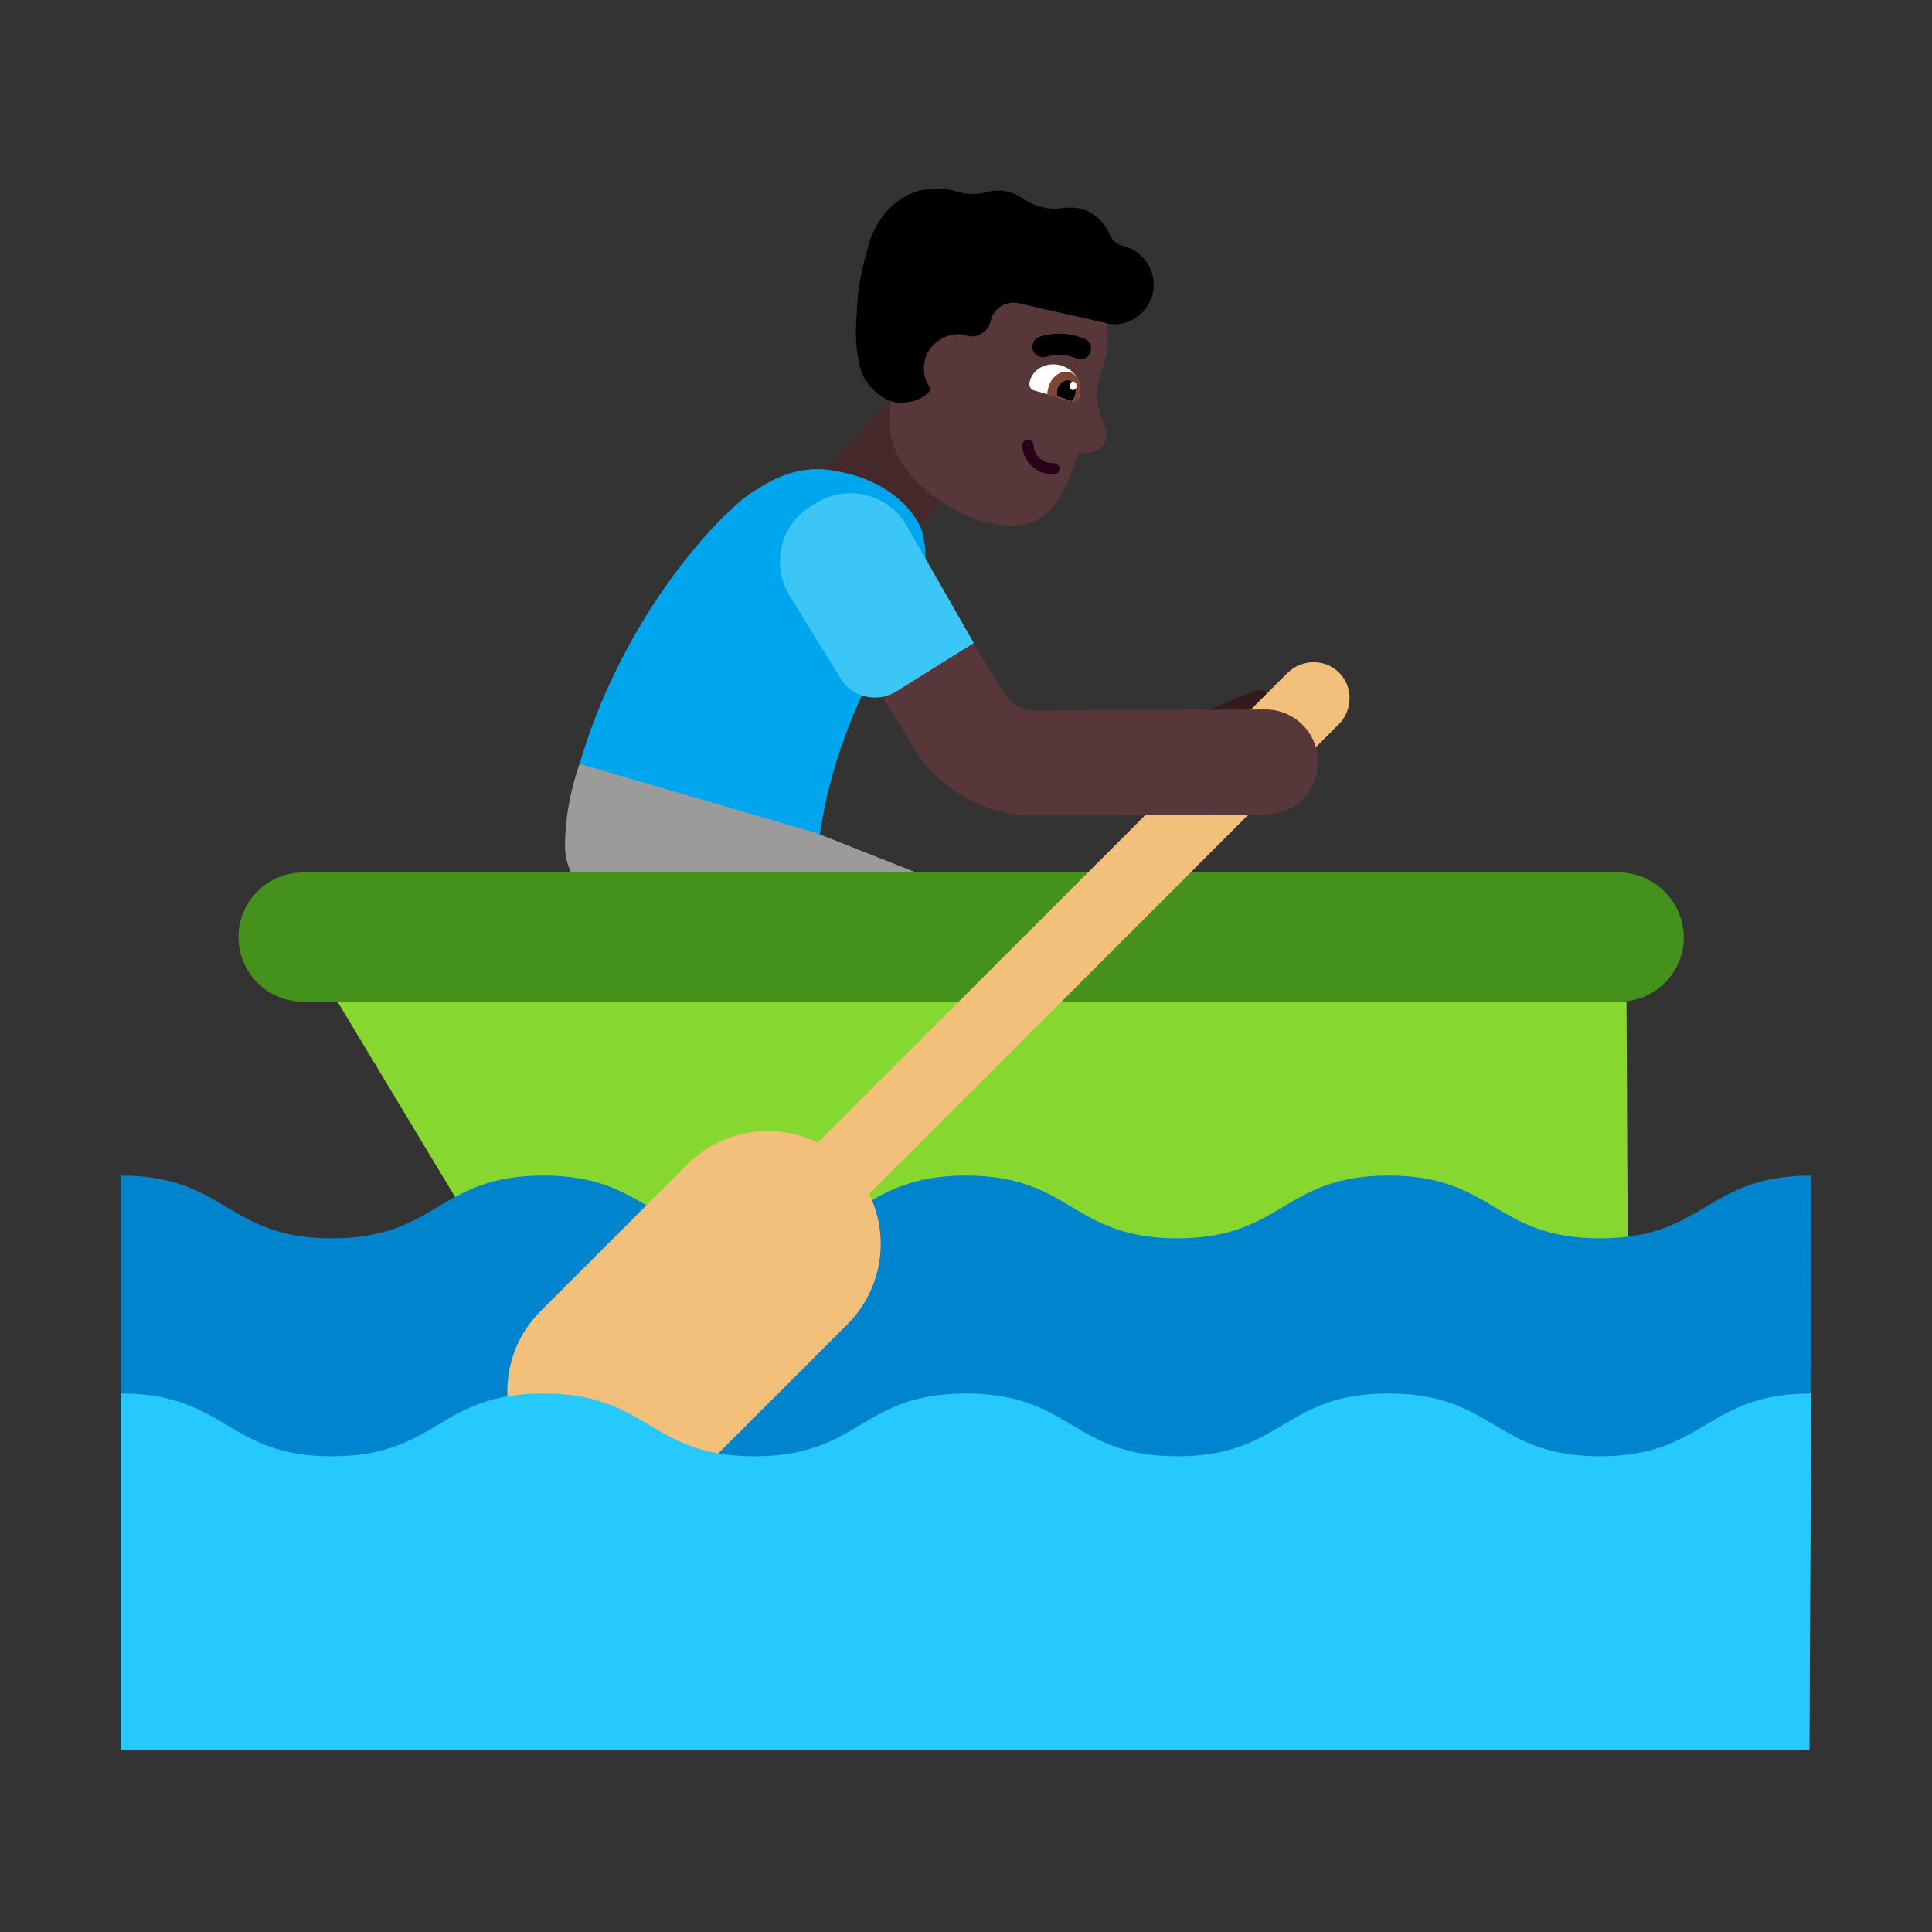 <svg enable-background="new 0 0 128 128" viewBox="0 0 32 32" xmlns="http://www.w3.org/2000/svg"><rect x="0" y="0" width="32" height="32" fill="#333333" stroke="none"/><path d="m14.74 6.621-1.2 1.28 1.3 1.23 1.2-1.3z" fill="#452829"/><path d="m12.55 8.101c.26-.18.68-.38 1.17-.32 1.24.17 1.53.96 1.53.96s.42.97-.68 2.22c-.01 0-.76 1.24-.99 2.86h-2.272l-1.708-1.17c.78-2.67 2.58-4.4 2.95-4.55z" fill="#00a6ed"/><path d="m15.4 14.541-1.16 2.36c-.25.53-.92.71-1.4.37l-2.43-1.71s-1.03-.78-1.05-1.5.24-1.41.24-1.41l3.93 1.15" fill="#9b9b9b"/><path d="m16.476 4.014.87.25c.73.21 1.16.98.95 1.72l-.11.37c-.03.12-.04.24 0 .36.09.35.17.41.13.56-.05.24-.29.23-.4.22-.03 0-.06.01-.07.05-.26.82-.58 1.37-1.57 1.09-.6-.17-1.47-.75-1.54-1.54l.02-1.03-.01-1.09c.23-.74 1-1.17 1.73-.96z" fill="#573739"/><path d="m17.746 6.644c.05.01.11-.02.13-.08 0 0 0 0 0-.01.07-.24-.1-.44-.3-.5s-.45.02-.52.26v.01c-.02.06.01.12.06.14z" fill="#fff"/><path d="m17.826 6.664c.02-.03.04-.07.05-.11.05-.18-.02-.35-.16-.39s-.3.07-.35.25c-.01.04-.02.08-.02.12z" fill="#7d4533"/><path d="m17.746 6.644c.03-.03.05-.06.06-.11.03-.1-.01-.2-.09-.23-.08-.02-.17.04-.2.14-.01.04-.01.09 0 .12z"/><path d="m17.833 6.391c.001-.039-.026-.07-.059-.071s-.06.031-.061.069c-.001.039.026.07.059.071s.06-.031.061-.069z" fill="#fff"/><path d="m17.022 7.281c.051-.002.095.038.097.089.008.177.153.309.333.301.051-.002.095.038.097.089.002.051-.038.095-.089.097-.28.012-.515-.196-.527-.479-.002-.051.038-.095.089-.097z" fill="#290118"/><path d="m17.895 5.949c-.023 0-.046-.004-.068-.013-.154-.067-.327-.077-.488-.029-.043.016-.092.015-.134-.004-.043-.019-.076-.053-.094-.096-.016-.043-.015-.091.004-.134.019-.042.053-.076.096-.092.246-.082.513-.071.751.031.038.015.069.044.089.079.019.036.026.078.018.118-.008.04-.029.076-.061.102-.032.026-.071.04-.112.04z"/><path d="m15.566 3.124c-.58-.03-1.01.38-1.17.9 0 0-.13.42-.18.81-.018.183-.027.374-.036.545-.001.025-.003.05-.004.075 0 .21.02.5.09.7.06.18.25.39.46.48.181.077.546.036.696-.186-.101-.129-.146-.299-.106-.474.056-.242.268-.412.505-.432.04-.009.082-.009.125.002l.007.002c.014.002.029.005.043.008l-.001.002.03.008c.17.04.34-.07.38-.24.05-.22.26-.35.47-.3l1.46.33c.01.01.02.01.03.01.32.05.63-.16.72-.47.1-.36-.12-.73-.48-.82-.1-.02-.19-.1-.23-.2-.09-.2-.26-.37-.49-.42-.09-.02-.18-.02-.27-.01-.24.04-.48-.02-.68-.16-.07-.05-.16-.09-.25-.11-.12-.03-.24-.02-.35.01-.16.04-.32.04-.48-.01-.09-.03-.19-.04-.29-.05z"/><path d="m26.94 16.591-10.524-.997-10.826.997 4.84 8.04h16.55z" fill="#86d72f"/><path d="m26.81 14.451h-21.79c-.59 0-1.07.48-1.07 1.07s.48 1.07 1.07 1.07h21.8c.59 0 1.07-.48 1.07-1.07-.01-.59-.49-1.07-1.08-1.07z" fill="#44911b"/><path d="m21.13 11.621c-.07-.16-.25-.23-.4-.16l-.74.31.24.57.74-.31c.15-.07.23-.25.16-.41z" fill="#341a1c"/><path d="m30 19.471c-1.75 0-1.75 1.04-3.5 1.04s-1.75-1.04-3.5-1.04-1.75 1.04-3.5 1.04-1.75-1.04-3.5-1.04-1.75 1.04-3.5 1.04-1.75-1.04-3.5-1.04-1.75 1.04-3.5 1.04-1.75-1.04-3.5-1.04v9.5h27.97z" fill="#0084ce"/><path d="m21.33 11.141c.24-.23.62-.23.85 0s.23.61 0 .85l-7.785 7.785c.344.698.226 1.566-.355 2.155l-2.44 2.44c-.73.73-1.92.73-2.65 0s-.73-1.92 0-2.65l2.44-2.44c.581-.582 1.455-.7 2.155-.355z" fill="#f3c07b"/><path d="m30 23.081c-1.75 0-1.75 1.04-3.5 1.04s-1.75-1.04-3.5-1.04-1.75 1.04-3.5 1.04-1.75-1.04-3.5-1.04-1.75 1.04-3.5 1.04-1.75-1.04-3.5-1.04-1.75 1.04-3.5 1.04-1.75-1.04-3.5-1.04v5.9h27.97z" fill="#26c9fc"/><path d="m21.83 12.621c0-.48-.39-.87-.87-.87l-3.81.02c-.21 0-.41-.11-.52-.29l-.01-.02-1.41-2.26-1.48.91 1.4 2.26c.11.19.25.36.41.51.44.41 1.02.64 1.64.63l3.78-.02c.48 0 .87-.39.87-.87z" fill="#573739"/><path d="m13.42 8.391c-.5.31-.65.97-.34 1.48l.84 1.36c.19.32.61.42.93.22l1.28-.8-1.11-1.94c-.3-.53-.99-.7-1.5-.38z" fill="#3bc6f6"/></svg>
